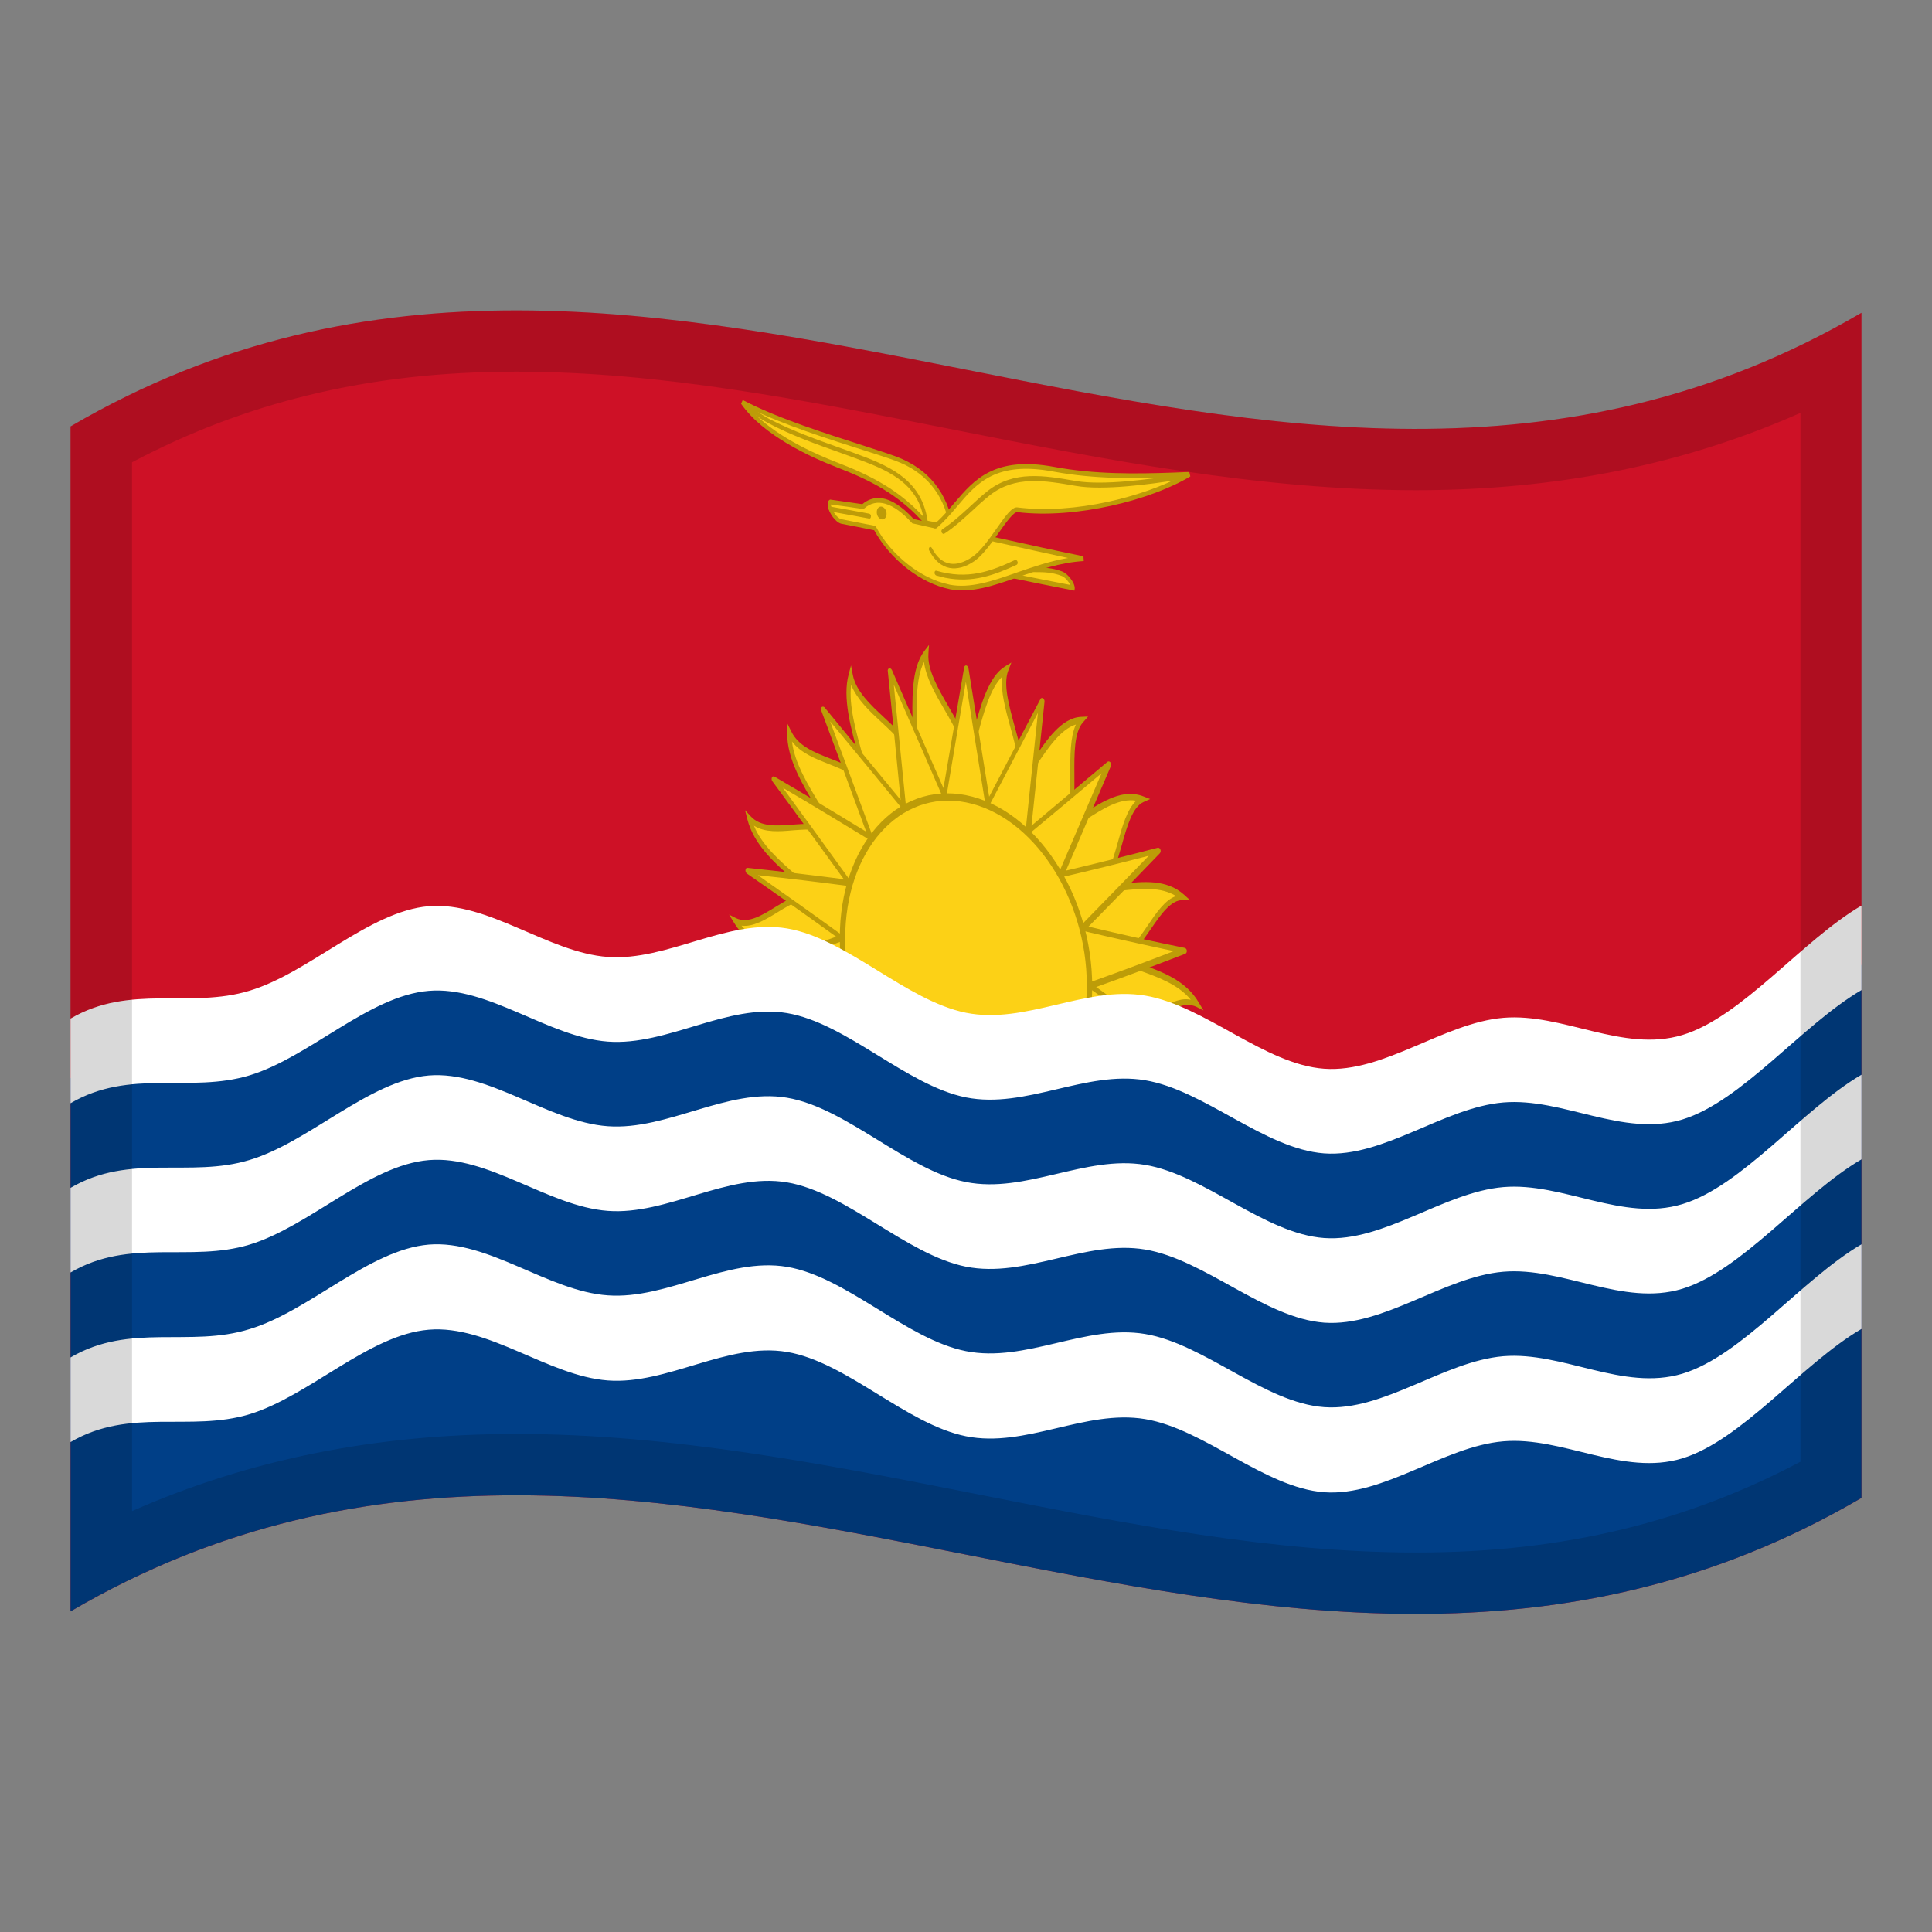 <?xml version="1.0" encoding="utf-8"?>
<!-- Generator: Adobe Illustrator 24.2.0, SVG Export Plug-In . SVG Version: 6.00 Build 0)  -->
<svg version="1.1" id="Layer_1" xmlns="http://www.w3.org/2000/svg" xmlns:xlink="http://www.w3.org/1999/xlink" x="0px" y="0px"
	 viewBox="0 0 1260 1260" style="enable-background:new 0 0 1260 1260;" xml:space="preserve">
<rect x="0" y="0" width="1260" height="1260" fill="#808080" stroke="none"/>
<style type="text/css">
	.st0{fill:#CE1126;}
	.st1{fill:#FCD116;}
	.st2{fill:#BD9C08;}
	.st3{fill:#003F87;}
	.st4{fill:#FFFFFF;}
	.st5{opacity:0.15;}
</style>
<g>
	<g>
		<path class="st0" d="M46,278.1v772.8c389.3-228,778.7,153.9,1168-74V204C824.7,432,435.3,50.2,46,278.1z"/>
		<path class="st1" d="M726.1,623.4c18,3.1,27.8-39,45.3-38.2c-15.8-14.1-39.3-4.8-57-6c16.4-5,14.8-50.9,30.8-58.1
			c-17.7-7-36.7,12.8-52.6,19.7c13.4-12.5,0.1-57,12.6-71.3c-17.4,0.8-29.5,29.1-41.9,43.2c9.7-18.4-14.7-56.5-7.2-76.2
			c-14.5,8.8-18.7,42.2-26.2,61.8c3.3-22.4-27.7-49.2-26.2-72.2c-11.9,15.5-5.7,50.4-7.2,73.4c-3-23.6-37.4-35.8-41.9-59.1
			c-5.8,20.9,7.9,52.5,12.6,75.9c-8.3-21.8-42.4-17.7-52.6-38.5c-0.5,23.3,20.7,47.9,30.8,68.9c-13.1-17.4-42.5,2.4-57-13.1
			c5.9,22.8,30.9,37.2,45.3,53.2c-16.4-10.9-37.4,22.2-54.4,13.6c11.5,19.5,37.4,22.2,54.4,31.3c-18-4.2,206.7,53.6,192.3,36.6
			c16.4,10.9,37.4-22.2,54.4-13.7C768.9,635.1,743.2,632.5,726.1,623.4z"/>
		<path class="st2" d="M743.1,628.4c-3.5-1.3-7-2.5-10.2-3.9c6.7-2.7,12.3-10.8,17.7-18.7c6.4-9.3,13.1-19.1,21-18.8l4.7,0.2
			l-4.1-3.7c-11.5-10.3-26.6-8.6-41.2-7.1c-3.5,0.3-7,0.7-10.3,0.8c5.1-5.7,8-16,10.9-26c3.4-12.3,7-25,14.3-28.2l4.2-1.9l-4.6-1.8
			c-13.1-5.1-26.2,3.3-38.8,11.3c-3.1,2-6.1,3.9-9,5.5c3.1-8,3.1-19.5,3-30.8c-0.1-13.7-0.2-27.7,5.6-34.2c1.1-1.3,2.2-2.5,3.3-3.8
			c-1.5,0.1-3.1,0.1-4.5,0.2c-12.8,0.6-22.5,14.9-31.7,28.7c-2.2,3.2-4.2,6.3-6.3,9c0.8-9.3-2.4-20.8-5.5-32
			c-3.6-13.2-7.4-26.9-4.1-35.7l2.1-5.4l-4.1,2.5c-10.7,6.5-15.9,25.1-20.7,42.9c-1.1,4.2-2.3,8.3-3.4,12.1
			c-1.6-9.6-7.4-19.5-13-29.2c-6.7-11.6-13.6-23.5-12.9-34c0.1-1.9,0.2-3.9,0.4-5.8l-3,3.9c-8.8,11.4-8.1,32-7.6,52
			c0.1,4.8,0.3,9.6,0.3,14c-4-8.6-11.6-15.8-19.1-22.7c-9-8.4-18.2-17-20.3-27.6L555,434c-0.5,1.9-1,3.8-1.5,5.7
			c-4.2,15.3,1.4,35.5,6.9,54.9c1.3,4.6,2.6,9.1,3.7,13.4c-5.8-6.6-14.3-10.1-22.7-13.3c-10.2-4-20.7-8.1-25.3-17.6l-2.6-5.2
			c-0.1,2-0.1,4-0.1,5.9c-0.3,17.2,10.1,34.2,20.2,50.8c2.5,4,4.7,7.9,6.9,11.7c-6.8-3.8-15.3-3.1-23.6-2.5
			c-10.2,0.8-20.7,1.7-27.3-5.4c-1.2-1.4-2.5-2.6-3.7-4c0.5,2,1,3.9,1.5,5.9c4.3,16.8,18,28.7,31.2,40.3c3.2,2.8,6.3,5.6,9.2,8.3
			c-7.1-0.5-14.6,4-21.9,8.5c-8.9,5.5-18,11.2-25.9,7.4c-1.5-0.7-3-1.6-4.5-2.3l3.1,5.1c8.5,14.4,23.8,19.7,38.5,25.1
			c4.9,1.7,9.7,3.6,14.4,5.8v0.3l1.2,0.7c1.6,0.8,51.2,12.8,96.8,23.5c20.3,4.6,36.5,8.1,49.2,10.6c44.9,8.5,48.6,5.6,49.4,3.9
			c8.3,3.7,17.5-1.9,26.4-7.5c8.9-5.5,18-11.2,25.9-7.3c1.5,0.7,3,1.6,4.5,2.3l-3.1-5.2C773.2,639.2,757.9,633.8,743.1,628.4z
			 M752.9,660.3c-9.6,5.9-18.5,11.3-26.3,6.3l-1.2,3c-0.1-0.3,0-0.6,0.2-0.9c-1.1,0.9-11.5,3.8-97.1-15.9
			c-44.3-10.3-86.8-20.8-94.2-22.7v-0.2c-5.2-2.7-10.8-4.8-16.9-7c-12.6-4.5-25.5-9.1-33.8-19.2c7.6,1,15.8-4,23.6-8.8
			c9.6-5.9,18.5-11.3,26.3-6.3l1.3-3.1c-4.7-4.9-9.7-9.7-14.9-14.1c-11.3-10-23-20.1-28.2-32.9c7.2,4.6,16.6,3.8,25.6,3
			c10.9-0.8,21.2-1.6,27.3,6.6c0.7-0.7,1.4-1.5,2.2-2.2c-3.1-6.3-7-12.8-11.1-19.6c-8.7-14.2-17.5-28.7-19.2-42.7
			c5.9,7.6,15.2,11.2,24.3,14.8c10.9,4.3,21.3,8.5,25.2,18.8l2.7-0.9c-1.3-7-3.5-14.6-5.8-22.6c-4.6-16.5-9.5-33.6-7.8-47
			c3.9,9.5,11.9,17,19.9,24.4c9.7,9,18.8,17.6,20.2,28.8l2.9,0.4c0.5-6.9,0.2-14.7,0-23c-0.5-17-1-34.5,4.5-45.6
			c1.3,10.3,7.4,20.9,13.4,31.2c7.3,12.6,14.1,24.5,12.6,35.1l2.8,1.7c2.2-5.9,4.1-12.7,6.1-20c4.1-15.2,8.4-30.9,16.1-38.4
			c-1.1,9.6,2.2,21.5,5.4,33.2c4.1,14.7,7.9,28.6,3.3,37.3c0.7,0.9,1.5,1.9,2.3,2.8c3.7-4.2,7.3-9.6,11.1-15.2
			c7.9-11.8,16.1-23.8,26-26.9c-3.8,8.1-3.7,20.6-3.7,32.7c0.1,14.6,0.2,28.5-6.1,34.3l1.5,3.5c4.8-2.1,9.7-5.1,14.9-8.5
			c10.8-6.9,21.9-14.1,32.7-12.3c-5.9,5.6-9.1,16.7-12.1,27.6c-3.7,13.1-7.2,25.5-14.8,27.9c0.2,1.3,0.4,2.5,0.6,3.9
			c5.3,0.3,10.9-0.2,17-0.8c12.4-1.3,25.2-2.6,35.3,3.6c-7.1,2.4-12.9,10.9-18.5,19.2c-7,10.3-13.7,20-22.2,18.4
			c-0.1,1.3-0.2,2.5-0.4,3.8c5.2,2.7,10.8,4.8,16.9,7c12.6,4.6,25.5,9.1,33.8,19.2C768.8,650.3,760.7,655.4,752.9,660.3z"/>
		<path class="st1" d="M706.2,605.6c16.4-16.7,32.8-33.5,49.1-50.5c-21.1,5.6-42.1,10.7-63.2,15.6c10.3-23.9,20.6-48,30.9-72.1
			c-17.5,14.8-35,29.5-52.5,44c3-28.5,6-56.9,9-85.4c-11.8,22.5-23.6,45-35.4,67.4L630,436l-14.1,83.2
			c-11.8-27.1-23.6-54.2-35.4-81.3c3,29.6,6,59.2,9,88.8c-17.5-21.3-35-42.5-52.5-63.6c10.3,27.7,20.6,55.5,31,83.5
			c-21.1-12.9-42.1-25.6-63.2-38c16.4,22.4,32.8,44.9,49.2,67.6c-22.1-2.9-44.3-5.6-66.3-7.8c20.5,14.2,41,28.8,61.5,43.6l0,0
			c-20.5,7.3-41,14.9-61.5,22.9c95.1,14.4,190,37.6,285.1,51.9c-20.5-14.2-41-28.8-61.5-43.6c20.5-7.4,41-14.9,61.5-22.9
			C750.4,615.7,728.3,610.7,706.2,605.6z"/>
		<path class="st2" d="M773.1,684.9c-19.4-13.4-38.8-27.2-58.2-41.2c19.4-6.9,38.7-14.2,58.2-21.7c0.7-0.4,1-1.3,0.9-2
			c0-0.8-0.5-1.5-1.3-1.8c-20.9-4.2-41.8-8.9-62.8-13.9c15.6-15.8,31-31.7,46.6-47.9c0.5-0.7,0.6-1.6,0.3-2.3
			c-0.3-0.8-1-1.4-1.8-1.2c-20,5.2-39.9,10.2-59.8,14.9c9.8-22.7,19.5-45.5,29.3-68.2c0.3-0.8,0.2-1.7-0.3-2.4
			c-0.5-0.6-1.3-0.8-1.9-0.4c-16.6,14-33.2,27.9-49.6,41.7c2.9-27,5.7-53.9,8.5-80.8c0.1-0.8-0.2-1.7-0.9-2.3
			c-0.4-0.3-1.1-0.3-1.5,0.1c-0.1,0.1-0.2,0.2-0.2,0.3c-11.2,21.3-22.4,42.5-33.5,63.8l-13.5-83.8c0-0.8-0.6-1.5-1.4-1.8
			c-0.7-0.1-1.2,0.4-1.4,1.3L615.3,514c-11.2-25.7-22.5-51.3-33.6-77c-0.4-0.8-1.1-1.3-1.8-1.2c-0.7,0.3-1.1,1.2-0.9,1.9
			c2.8,28,5.7,56,8.4,84c-16.6-20.2-33.2-40.2-49.6-60.3c-0.5-0.6-1.3-0.7-1.9-0.3c-0.5,0.6-0.7,1.6-0.3,2.3
			c9.8,26.2,19.6,52.6,29.3,79c-20-12.2-39.9-24.3-59.8-35.9c-0.5-0.3-1.2-0.2-1.5,0.3c-0.1,0.1-0.1,0.2-0.2,0.3
			c-0.3,0.8-0.2,1.7,0.3,2.4c15.6,21.1,31,42.4,46.6,63.9c-20.9-2.7-41.9-5.2-62.8-7.4c-0.7-0.1-1.2,0.5-1.3,1.4
			c-0.1,0.8,0.2,1.7,0.9,2.3c19.4,13.4,38.8,27.2,58.2,41.2c-19.4,6.9-38.8,14.2-58.2,21.7c-0.7,0.4-1.1,1.3-0.9,2
			c0,0.8,0.6,1.5,1.4,1.8c95.1,14.4,190,37.6,285.1,51.9c0.7,0.1,1.3-0.4,1.4-1.4C774.1,686.4,773.8,685.6,773.1,684.9z M494.9,634
			c18.2-7,36.5-13.8,54.6-20.3c0.6-0.3,1-0.9,0.9-1.6c0-0.7-0.3-1.5-0.9-2c-18.4-13.3-36.9-26.5-55.2-39.3
			c19.9,2.1,39.8,4.5,59.6,7.1c0.6,0.1,1.1-0.3,1.3-1s0.1-1.5-0.4-2.2c-14.7-20.5-29.5-40.7-44.2-60.9c19,11.1,37.9,22.7,56.9,34.2
			c0.5,0.3,1.1,0.2,1.4-0.2l0.1-0.1c0.4-0.6,0.4-1.5,0.2-2.1c-9.3-25.1-18.5-50.1-27.8-75.1c15.8,18.9,31.4,38,47.2,57.2
			c0.3,0.5,1,0.7,1.6,0.4l0,0c0.6-0.4,0.8-1.2,0.7-1.8l-8-79.8c10.6,24.4,21.2,48.7,31.8,73.1c0.2,0.6,0.8,1,1.4,1.2
			c0.6,0,1-0.5,1.1-1.3c4.2-24.9,8.4-49.8,12.7-74.8c4.2,26.6,8.4,53.1,12.7,79.7c0.1,0.7,0.5,1.4,1.1,1.7c0.5,0.2,1.2,0,1.4-0.5
			v-0.1c10.6-20.2,21.2-40.3,31.8-60.6l-8,76.6c-0.1,0.7,0.2,1.5,0.7,2.1c0.4,0.4,1,0.5,1.5,0.2c0,0,0,0,0.1,0
			c15.8-13.1,31.4-26.2,47.2-39.5c-9.3,21.6-18.5,43.3-27.8,64.8c-0.3,0.7-0.2,1.5,0.2,2.2c0.4,0.6,1,1,1.5,0.8
			c19-4.4,37.9-9.1,56.9-14c-14.7,15.2-29.5,30.3-44.2,45.4c-0.5,0.6-0.6,1.4-0.4,2c0.1,0.6,0.6,1.3,1.3,1.5
			c19.9,4.7,39.8,9.1,59.6,13.3c-18.4,7.1-36.9,14-55.2,20.5c-0.6,0.3-1,0.9-0.9,1.6c0,0.7,0.3,1.5,0.9,2
			c18.2,13.1,36.4,26.1,54.6,38.8C675,669.6,585,648,494.9,634z"/>
		<path class="st1" d="M630,520.9c-44.5-8.9-80.5,32.1-80.5,91s36,113.2,80.5,122c44.5,8.9,80.5-32.1,80.5-91
			C710.5,584.1,674.5,529.9,630,520.9z"/>
		<path class="st2" d="M630,518.6c-45.3-9-82.3,33-82.3,93c0,60.1,36.9,115.6,82.3,124.7c45.3,9,82.3-33,82.3-93
			S675.3,527.6,630,518.6z M630,731.7c-43.5-8.7-78.8-61.9-78.8-119.4c0-57.4,35.3-97.6,78.8-89s78.8,62,78.8,119.4
			C708.8,700.1,673.5,740.4,630,731.7L630,731.7z"/>
		<path class="st1" d="M692.5,374.1c-10.9-4.3-19.2-1.3-32.3-3.7l-3.7,4.2l0,0c14.4,2.9,28.8,5.9,43.2,8.7
			C699.9,381.1,695.9,375.5,692.5,374.1z"/>
		<path class="st2" d="M692.7,372.7c-6.5-2.5-12.2-2.6-18-2.6c-4.8,0.1-9.8-0.3-14.5-1.1l-0.5-0.1l-6,6.8c15.7,3.3,31.3,6.4,47,9.5
			c0.1-0.4,0.1-0.8,0.2-1.3C701.2,380.2,696.3,374,692.7,372.7z M659.3,373.8c0.5-0.5,0.9-1,1.4-1.7c4.7,0.7,9.6,1,14.3,1
			c6,0,11.2,0.1,17.4,2.5c2.4,0.9,4.7,4,5.7,5.9C685.1,379,672.2,376.4,659.3,373.8z"/>
		<path class="st1" d="M562.9,330.5c-7.1-1-14.1-2.1-21.2-3c-3,1.6,2.5,11.7,6.9,12.8c7.3,1.4,14.5,2.8,21.8,4.3
			c10.1,18.9,29.8,34.4,48.6,38.3c25.3,5.1,53.4-16.3,87.3-18.3c-36.9-7.8-73.9-16.4-110.8-24.6
			C581.3,324.3,570.4,323.7,562.9,330.5z"/>
		<path class="st2" d="M595.9,338.5c-16.3-17.7-27.1-15.1-33.5-9.7c-7-1-14-2-21-3l-0.2,0.1c-1.2,0.6-1.6,2.2-1.3,4.3
			c0.7,4.2,4.9,10.5,8.9,11.4c7.1,1.4,14.2,2.7,21.3,4.2c10.5,19.1,30.2,34.5,49.1,38.4l0.3,0.1c13.8,2.7,28.5-2.3,44.1-7.8
			c13.6-4.7,27.7-9.7,43.2-10.6c-0.1-1.1-0.1-2.1-0.2-3.1C669.6,355.2,632.8,346.7,595.9,338.5z M662.5,373.6
			c-15.3,5.4-29.9,10.3-43.2,7.7l-0.3-0.1c-18.4-3.8-37.6-18.9-47.7-37.6L571,343c-7.4-1.5-14.8-2.9-22.4-4.4
			c-2.6-0.6-6.1-5.7-6.6-8.7c-0.1-0.3-0.1-0.6,0-0.9c7.1,0.9,14.1,2,21.2,3l0.3-0.3c8.2-7.3,19-4.1,31.2,9.3l0.3,0.3
			c33.8,7.6,67.7,15.3,101.5,22.6C684.7,365.9,673.5,369.8,662.5,373.6L662.5,373.6z"/>
		<path class="st1" d="M583.9,299.1c-20.7-7.7-68.2-20.2-99.7-36.8c13.7,19.7,42.2,33.3,62.1,41.1c21,8.1,41.5,18.3,57.8,37.6
			l16.6,3.5C616.5,319.2,601.7,305.7,583.9,299.1z"/>
		<path class="st2" d="M584,297.6c-5.2-1.9-12.1-4.1-20-6.7c-23.7-7.7-56-17.6-79.6-30l-1.1,2.4c14.6,21,45.6,34.9,62.8,41.6
			c20.1,7.7,40.9,17.7,57.3,37.3l0.3,0.3l18.4,3.9l-0.3-2C618.1,321.2,605.4,305.5,584,297.6z M604.4,339.5
			c-16.7-19.7-37.7-29.9-58-37.7c-15.6-6-42.4-18-57.7-35.6c23.2,11.3,52.9,20.5,75.1,27.6c7.9,2.5,14.7,4.7,19.9,6.6
			c19.7,7.2,31.6,21.4,35.4,42L604.4,339.5z"/>
		<path class="st1" d="M610.1,343.2c-1,5-2,10.1-3,15c6.6,12.5,16.8,13.9,27.8,6.3s22.9-32.7,28.6-32c40.3,4.9,89-9,112.3-23.1
			c-29.5,1.2-58.7,2.2-88.4-3.3C636.8,296.5,630.8,325.7,610.1,343.2z"/>
		<path class="st2" d="M765.8,308.2c-25.5,0.9-52,1.2-78.3-3.7c-38.9-7.2-52.1,8.3-65,23.4c-4,4.7-8.2,9.8-13.2,13.9
			c-0.5,0.6-0.6,1.5-0.2,2.1c0.4,0.7,1.1,1,1.6,0.6c5-4.3,9.3-9.2,13.4-14.1c13-15.4,25.3-29.9,63.2-22.8
			c26.5,4.9,52.9,4.6,78.6,3.7l3.4-0.1c-23.4,12.1-67.5,24.5-105.9,19.7c-3.5-0.4-7.9,5.9-13.6,14c-4.8,6.9-10.4,14.7-15.7,18.3
			c-6.4,4.4-18.3,9.6-26.3-5.7c-0.4-0.7-1.1-1.1-1.6-0.6c-0.5,0.6-0.6,1.5-0.2,2.1c3.5,6.6,8,10.4,13.3,11.4
			c4.8,0.9,10.4-0.5,16.2-4.5c5.5-3.8,11.1-11.8,16.1-18.8c4.6-6.6,9.6-13.4,11.9-13.1c38.4,4.6,87.4-8,112.8-23.3
			c-0.2-0.9-0.5-2-0.7-2.9L765.8,308.2z"/>
		<path class="st2" d="M769.6,309.5l-1.6,0.2c-18.2,2.9-48.6,7-66.3,4c-20.7-3.6-40.4-7-57.6,6.5c-4.1,3.3-8.1,6.9-11.9,10.5
			c-5.6,5.1-11.3,10.4-17.7,14.5c-0.6,0.5-0.7,1.4-0.3,2.1c0.1,0.4,0.5,0.7,1,0.9c0.2,0,0.4,0,0.6-0.1c6.5-4.2,12.3-9.6,17.9-14.7
			c3.8-3.6,7.7-7.1,11.8-10.4c16.6-13,35.8-9.6,56.2-6.1c18,3.1,48.6-1.1,66.8-4l1.6-0.2c0.6-0.1,1-0.8,0.8-1.7
			C770.8,309.9,770.2,309.4,769.6,309.5z"/>
		<path class="st2" d="M565.7,298.7c-5.7-2.2-11.4-4.3-17.1-6.3c-15.6-5.6-31.6-11.2-47.2-19.3c-3.5-2-6.9-4.2-10-6.6
			c-1.8-1.3-3.4-2.5-5.1-3.7c-0.3,0.9-0.6,1.8-0.8,2.7c1.6,1.2,3.4,2.3,5,3.6c3.3,2.5,6.7,4.8,10.4,6.8
			c15.7,8.3,31.8,13.9,47.5,19.5c5.6,2,11.3,4.1,17,6.3c20.3,7.9,34.4,17.5,37.3,38.4l2.3-0.1C601.8,317.3,586.9,307,565.7,298.7z"
			/>
		<path class="st2" d="M662,365.2c-16,7.5-30.9,13-51.3,7c-0.6-0.2-1.2,0.3-1.2,1.2c-0.1,0.7,0.3,1.5,1,1.9c2,0.5,3.9,1,5.9,1.5
			c18.1,3.6,32.4-1.9,46.7-8.5c0.6-0.5,0.8-1.3,0.5-2C663.3,365.4,662.5,364.9,662,365.2z"/>
		<path class="st2" d="M566.9,335c-8.4-1.6-16.8-3.1-25.2-4.6c-0.6-0.1-1.1,0.5-1.1,1.4c-0.1,0.7,0.4,1.5,1.1,1.8
			c8.4,1.5,16.8,3,25.2,4.6c0.6,0.1,1.1-0.4,1.1-1.4C568.2,336,567.7,335.3,566.9,335z"/>
		<path class="st2" d="M575,330.4c-1.8-0.3-3.2,1.3-3.2,3.6c0,2.3,1.4,4.4,3.2,4.7c1.8,0.3,3.2-1.3,3.2-3.6S576.7,330.7,575,330.4z"
			/>
		<path class="st3" d="M46,1050.9c389.3-228,778.7,153.9,1168-74V629.2C824.7,857,435.3,475.3,46,703.2V1050.9z"/>
		<path class="st4" d="M980.4,884.5c-38.9,3.3-77.9,36-116.8,33.2c-38.9-2.8-77.9-41.2-116.8-47.7c-38.9-6.5-77.9,18.9-116.8,11.2
			c-38.9-7.7-77.9-48.5-116.8-55s-77.9,21.4-116.8,18.6c-38.9-2.7-77.9-36.3-116.8-33.1c-38.9,3.3-77.9,43.4-116.8,55.1
			C123.9,879,84.9,862.5,46,885.3v55.2c38.9-22.8,77.9-6.4,116.8-18.2c38.9-11.9,77.9-51.9,116.8-55.1
			c38.9-3.3,77.9,30.2,116.8,33.1s77.9-25.1,116.8-18.6s77.9,47.2,116.8,55s77.9-17.7,116.8-11.2s77.9,44.8,116.8,47.7
			c38.9,2.8,77.9-29.9,116.8-33.2c38.9-3.3,77.9,22.9,116.8,11.1c38.9-11.9,77.9-61.6,116.8-84.4v-55.2
			c-38.9,22.8-77.9,72.7-116.8,84.4C1058.3,907.5,1019.3,881.3,980.4,884.5z"/>
		<path class="st4" d="M980.4,774.2c-38.9,3.3-77.9,36-116.8,33.2s-77.9-41.2-116.8-47.7c-38.9-6.5-77.9,18.9-116.8,11.2
			c-38.9-7.7-77.9-48.5-116.8-55s-77.9,21.4-116.8,18.6s-77.9-36.3-116.8-33.1c-38.9,3.3-77.9,43.4-116.8,55.1
			c-38.9,11.9-77.9-4.6-116.8,18.2v55.2c38.9-22.8,77.9-6.4,116.8-18.2s77.9-51.9,116.8-55.1c38.9-3.3,77.9,30.2,116.8,33.1
			s77.9-25.1,116.8-18.6s77.9,47.2,116.8,55c38.9,7.7,77.9-17.7,116.8-11.2s77.9,44.8,116.8,47.7c38.9,2.8,77.9-29.9,116.8-33.2
			c38.9-3.3,77.9,22.9,116.8,11.1c38.9-11.9,77.9-61.6,116.8-84.4v-55.2c-38.9,22.8-77.9,72.7-116.8,84.4
			C1058.3,797.1,1019.3,770.9,980.4,774.2z"/>
		<path class="st4" d="M980.4,663.8c-38.9,3.3-77.9,36-116.8,33.2s-77.9-41.2-116.8-47.7c-38.9-6.5-77.9,19-116.8,11.2
			c-38.9-7.8-77.9-48.5-116.8-55s-77.9,21.4-116.8,18.6s-77.9-36.3-116.8-33.1c-38.9,3.3-77.9,43.4-116.8,55.1
			C123.9,658,84.9,641.5,46,664.3v55.2c38.9-22.8,77.9-6.4,116.8-18.2s77.9-51.9,116.8-55.1c38.9-3.3,77.9,30.2,116.8,33.1
			s77.9-25.1,116.8-18.6s77.9,47.2,116.8,55c38.9,7.7,77.9-17.7,116.8-11.2s77.9,44.8,116.8,47.7c38.9,2.8,77.9-29.9,116.8-33.2
			c38.9-3.3,77.9,22.9,116.8,11.1c38.9-11.9,77.9-61.6,116.8-84.4v-55.1c-38.9,22.8-77.9,72.7-116.8,84.4
			C1058.3,686.7,1019.3,660.5,980.4,663.8z"/>
	</g>
	<g>
		<g>
			<path class="st5" d="M1214,645.7v-55.1v0V204C824.7,432,435.3,50.2,46,278.1v425.1v182.1v55.2v110.4
				c389.3-228,778.7,153.9,1168-74V866.7v-55.2v-55.4v0v-55.2v0V645.7L1214,645.7z M1174,953.4c-36.9,19.5-74.6,33.9-114.7,43.7
				c-42.5,10.4-86.9,15.4-135.7,15.4c0,0,0,0,0,0c-93.9,0-187-18.4-285.7-37.9c-98.1-19.4-199.5-39.4-301.2-39.4
				c-91.4,0-174,16.5-250.6,50.3v-684c36.9-19.5,74.6-33.9,114.8-43.7c42.5-10.4,86.9-15.4,135.8-15.4c93.9,0,187,18.4,285.6,37.9
				c98,19.4,199.4,39.4,301.1,39.4c0,0,0,0,0.1,0c91.5,0,174.1-16.5,250.7-50.4V953.4z"/>
		</g>
	</g>
</g>
</svg>

